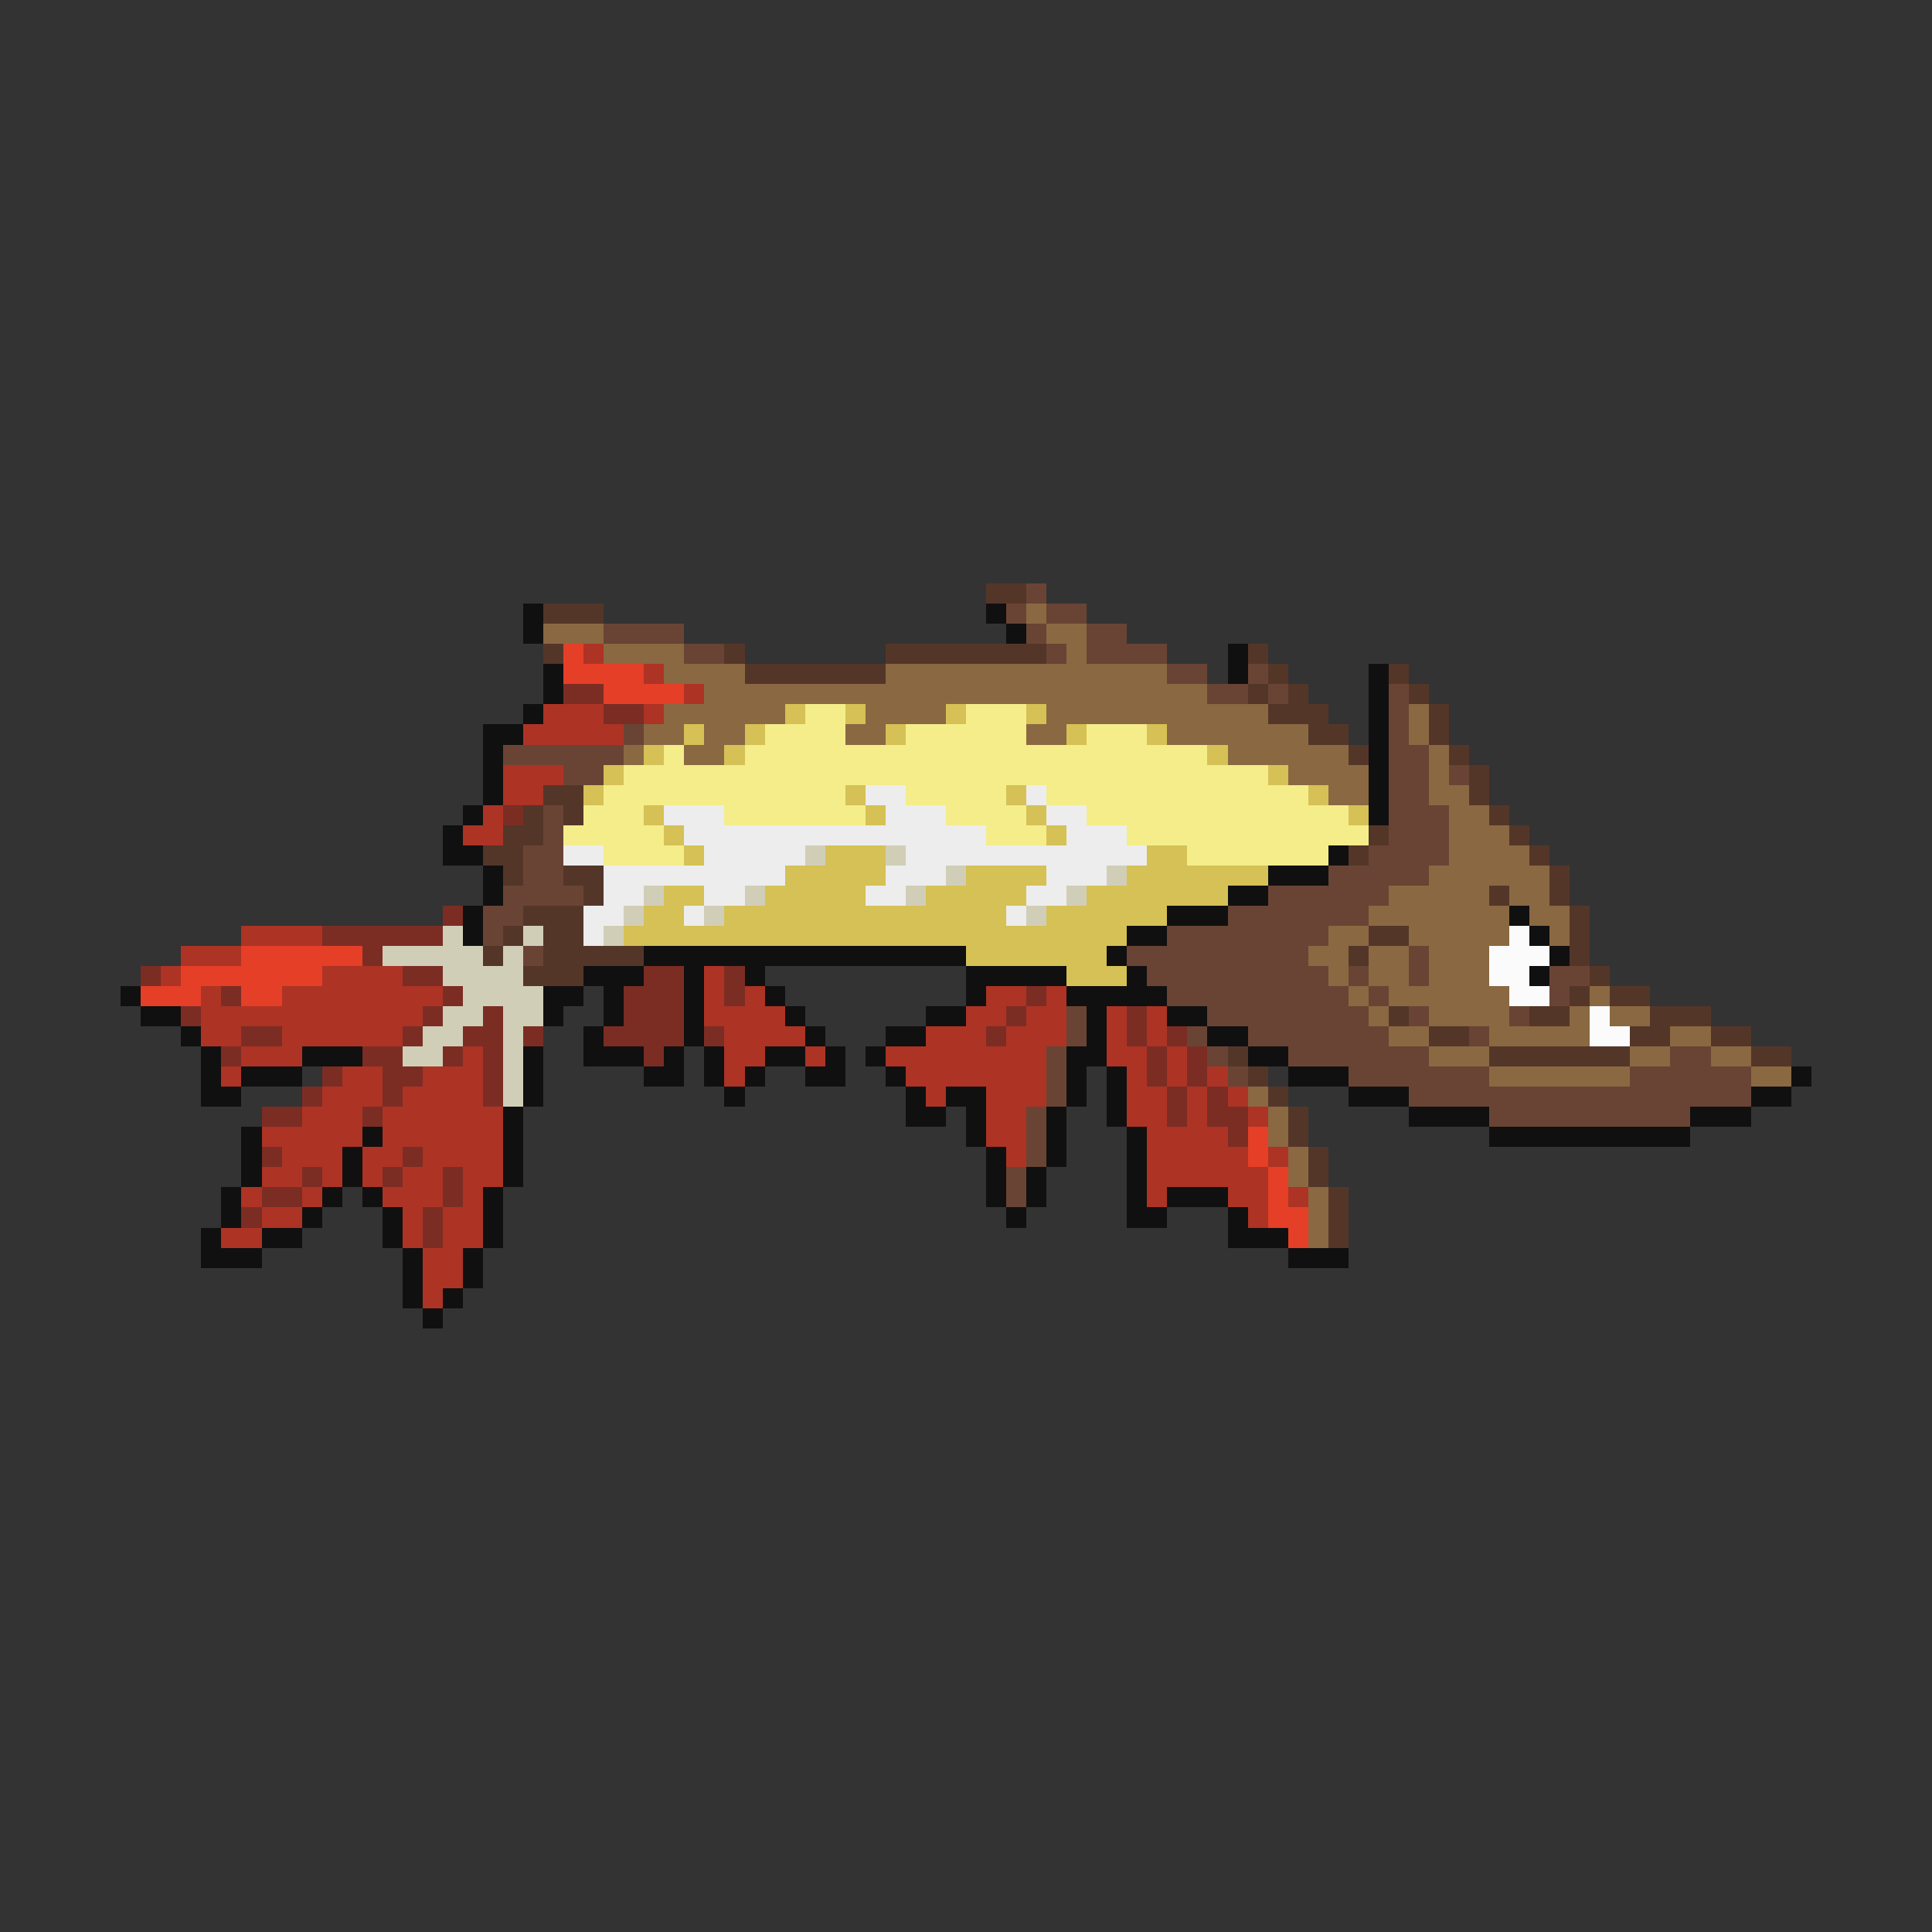 <svg xmlns="http://www.w3.org/2000/svg" viewBox="0 -0.5 96 96" shape-rendering="crispEdges">
<rect x="0" y="-0.5" width="96" height="96" fill="#333333" stroke="none"/>
<path stroke="#543629" d="M49 29h2M27 30h3M27 32h1M36 32h1M44 32h8M62 32h1M37 33h7M63 33h1M69 33h1M62 34h1M64 34h1M70 34h1M63 35h3M71 35h1M65 36h2M71 36h1M67 37h1M72 37h1M73 38h1M27 39h2M73 39h1M26 40h1M28 40h1M74 40h1M25 41h2M68 41h1M75 41h1M24 42h2M67 42h1M76 42h1M25 43h1M28 43h2M77 43h1M29 44h1M74 44h1M77 44h1M26 45h3M78 45h1M25 46h1M27 46h2M68 46h2M78 46h1M24 47h1M27 47h5M67 47h1M78 47h1M26 48h3M79 48h1M78 49h1M80 49h2M69 50h1M76 50h2M82 50h3M71 51h2M81 51h2M85 51h2M61 52h1M74 52h7M87 52h2M62 53h1M63 54h1M64 55h1M64 56h1M65 57h1M65 58h1M66 59h1M66 60h1M66 61h1" />
<path stroke="#694434" d="M51 29h1M50 30h1M52 30h2M30 31h4M51 31h1M54 31h2M34 32h2M52 32h1M54 32h4M58 33h2M62 33h1M60 34h2M63 34h1M69 34h1M69 35h1M31 36h1M69 36h1M25 37h6M69 37h2M28 38h2M69 38h2M72 38h1M69 39h2M27 40h1M69 40h3M27 41h1M69 41h3M26 42h2M68 42h4M26 43h2M66 43h5M25 44h4M63 44h6M24 45h2M61 45h7M24 46h1M58 46h8M26 47h1M56 47h9M70 47h1M57 48h9M67 48h1M70 48h1M77 48h2M58 49h9M68 49h1M77 49h1M53 50h1M60 50h8M70 50h1M75 50h1M53 51h1M59 51h1M62 51h7M73 51h1M52 52h1M60 52h1M64 52h7M83 52h2M52 53h1M61 53h1M67 53h7M81 53h6M52 54h1M70 54h17M51 55h1M74 55h10M51 56h1M51 57h1M50 58h1M50 59h1" />
<path stroke="#101010" d="M26 30h1M49 30h1M26 31h1M50 31h1M61 32h1M27 33h1M61 33h1M68 33h1M27 34h1M68 34h1M26 35h1M68 35h1M24 36h2M68 36h1M24 37h1M68 37h1M24 38h1M68 38h1M24 39h1M68 39h1M23 40h1M68 40h1M22 41h1M22 42h2M66 42h1M24 43h1M63 43h3M24 44h1M61 44h2M23 45h1M58 45h3M75 45h1M23 46h1M56 46h2M76 46h1M32 47h16M55 47h1M77 47h1M29 48h3M34 48h1M37 48h1M48 48h5M56 48h1M76 48h1M6 49h1M27 49h2M30 49h1M34 49h1M38 49h1M48 49h1M53 49h5M7 50h2M27 50h1M30 50h1M34 50h1M39 50h1M46 50h2M54 50h1M58 50h2M9 51h1M29 51h1M34 51h1M40 51h1M44 51h2M54 51h1M60 51h2M10 52h1M15 52h3M26 52h1M29 52h3M33 52h1M35 52h1M38 52h2M41 52h1M43 52h1M53 52h2M62 52h2M10 53h1M12 53h3M26 53h1M32 53h2M35 53h1M37 53h1M40 53h2M44 53h1M53 53h1M55 53h1M64 53h3M89 53h1M10 54h2M26 54h1M36 54h1M45 54h1M47 54h2M53 54h1M55 54h1M67 54h3M87 54h2M25 55h1M45 55h2M48 55h1M52 55h1M55 55h1M70 55h4M84 55h3M12 56h1M18 56h1M25 56h1M48 56h1M52 56h1M56 56h1M74 56h10M12 57h1M17 57h1M25 57h1M49 57h1M52 57h1M56 57h1M12 58h1M17 58h1M25 58h1M49 58h1M51 58h1M56 58h1M11 59h1M16 59h1M18 59h1M24 59h1M49 59h1M51 59h1M56 59h1M58 59h3M11 60h1M15 60h1M19 60h1M24 60h1M50 60h1M56 60h2M61 60h1M10 61h1M13 61h2M19 61h1M24 61h1M61 61h3M10 62h3M20 62h1M23 62h1M64 62h3M20 63h1M23 63h1M20 64h1M22 64h1M21 65h1" />
<path stroke="#8a6842" d="M51 30h1M27 31h3M52 31h2M30 32h4M53 32h1M33 33h4M44 33h14M35 34h25M33 35h6M43 35h4M52 35h11M70 35h1M32 36h2M35 36h2M42 36h2M51 36h2M58 36h7M70 36h1M31 37h1M34 37h2M61 37h6M71 37h1M64 38h4M71 38h1M66 39h2M71 39h2M72 40h2M72 41h3M72 42h4M71 43h6M69 44h5M75 44h2M68 45h7M76 45h2M66 46h2M70 46h5M77 46h1M65 47h2M68 47h2M71 47h3M66 48h1M68 48h2M71 48h3M67 49h1M69 49h6M79 49h1M68 50h1M71 50h4M78 50h1M80 50h2M69 51h2M74 51h5M83 51h2M71 52h3M81 52h2M85 52h2M74 53h7M87 53h2M62 54h1M63 55h1M63 56h1M64 57h1M64 58h1M65 59h1M65 60h1M65 61h1" />
<path stroke="#e53f27" d="M28 32h1M28 33h4M30 34h4M12 47h6M9 48h7M7 49h3M12 49h2M62 56h1M62 57h1M63 58h1M63 59h1M63 60h2M64 61h1" />
<path stroke="#ad3325" d="M29 32h1M32 33h1M34 34h1M27 35h3M32 35h1M26 36h5M25 38h3M25 39h2M24 40h1M23 41h2M12 46h4M9 47h3M8 48h1M16 48h4M35 48h1M10 49h1M14 49h8M35 49h1M37 49h1M49 49h2M52 49h1M10 50h11M35 50h4M48 50h2M51 50h2M55 50h1M57 50h1M10 51h2M14 51h6M36 51h4M46 51h3M50 51h3M55 51h1M57 51h1M12 52h3M23 52h1M36 52h2M40 52h1M44 52h8M55 52h2M58 52h1M11 53h1M17 53h2M21 53h3M36 53h1M45 53h7M56 53h1M58 53h1M60 53h1M16 54h3M20 54h4M46 54h1M49 54h3M56 54h2M59 54h1M61 54h1M15 55h3M19 55h6M49 55h2M56 55h2M59 55h1M62 55h1M13 56h5M19 56h6M49 56h2M57 56h4M14 57h3M18 57h2M21 57h4M50 57h1M57 57h5M63 57h1M13 58h2M16 58h1M18 58h1M20 58h2M23 58h2M57 58h6M12 59h1M15 59h1M19 59h3M23 59h1M57 59h1M61 59h2M64 59h1M13 60h2M20 60h1M22 60h2M62 60h1M11 61h2M20 61h1M22 61h2M21 62h2M21 63h2M21 64h1" />
<path stroke="#7b2d24" d="M28 34h2M30 35h2M25 40h1M22 45h1M16 46h6M18 47h1M7 48h1M20 48h2M32 48h2M36 48h1M11 49h1M22 49h1M31 49h3M36 49h1M51 49h1M9 50h1M21 50h1M24 50h1M31 50h3M50 50h1M56 50h1M12 51h2M20 51h1M23 51h2M26 51h1M30 51h4M35 51h1M49 51h1M56 51h1M58 51h1M11 52h1M18 52h2M22 52h1M24 52h1M32 52h1M57 52h1M59 52h1M16 53h1M19 53h2M24 53h1M57 53h1M59 53h1M15 54h1M19 54h1M24 54h1M58 54h1M60 54h1M13 55h2M18 55h1M58 55h1M60 55h2M61 56h1M13 57h1M20 57h1M15 58h1M19 58h1M22 58h1M13 59h2M22 59h1M12 60h1M21 60h1M21 61h1" />
<path stroke="#d5c155" d="M39 35h1M42 35h1M47 35h1M51 35h1M34 36h1M37 36h1M44 36h1M53 36h1M57 36h1M32 37h1M36 37h1M60 37h1M30 38h1M63 38h1M29 39h1M42 39h1M50 39h1M65 39h1M32 40h1M43 40h1M51 40h1M67 40h1M33 41h1M52 41h1M34 42h1M41 42h3M57 42h2M39 43h5M48 43h4M56 43h7M33 44h2M38 44h5M46 44h5M54 44h7M32 45h2M36 45h14M52 45h6M31 46h25M48 47h7M53 48h3" />
<path stroke="#f4ed8a" d="M40 35h2M48 35h3M38 36h4M45 36h6M54 36h3M33 37h1M37 37h23M31 38h32M30 39h12M45 39h5M52 39h13M29 40h3M36 40h7M47 40h4M54 40h13M28 41h5M49 41h3M56 41h12M30 42h4M59 42h7" />
<path stroke="#ededed" d="M43 39h2M51 39h1M33 40h3M44 40h3M52 40h2M34 41h15M53 41h3M28 42h2M35 42h5M45 42h12M30 43h9M44 43h3M52 43h3M30 44h2M35 44h2M43 44h2M51 44h2M29 45h2M34 45h1M50 45h1M29 46h1" />
<path stroke="#d1ceb8" d="M40 42h1M44 42h1M47 43h1M55 43h1M32 44h1M37 44h1M45 44h1M53 44h1M31 45h1M35 45h1M51 45h1M22 46h1M26 46h1M30 46h1M19 47h5M25 47h1M22 48h4M23 49h4M22 50h2M25 50h2M21 51h2M25 51h1M20 52h2M25 52h1M25 53h1M25 54h1" />
<path stroke="#fbfbfb" d="M75 46h1M74 47h3M74 48h2M75 49h2M79 50h1M79 51h2" />
</svg>